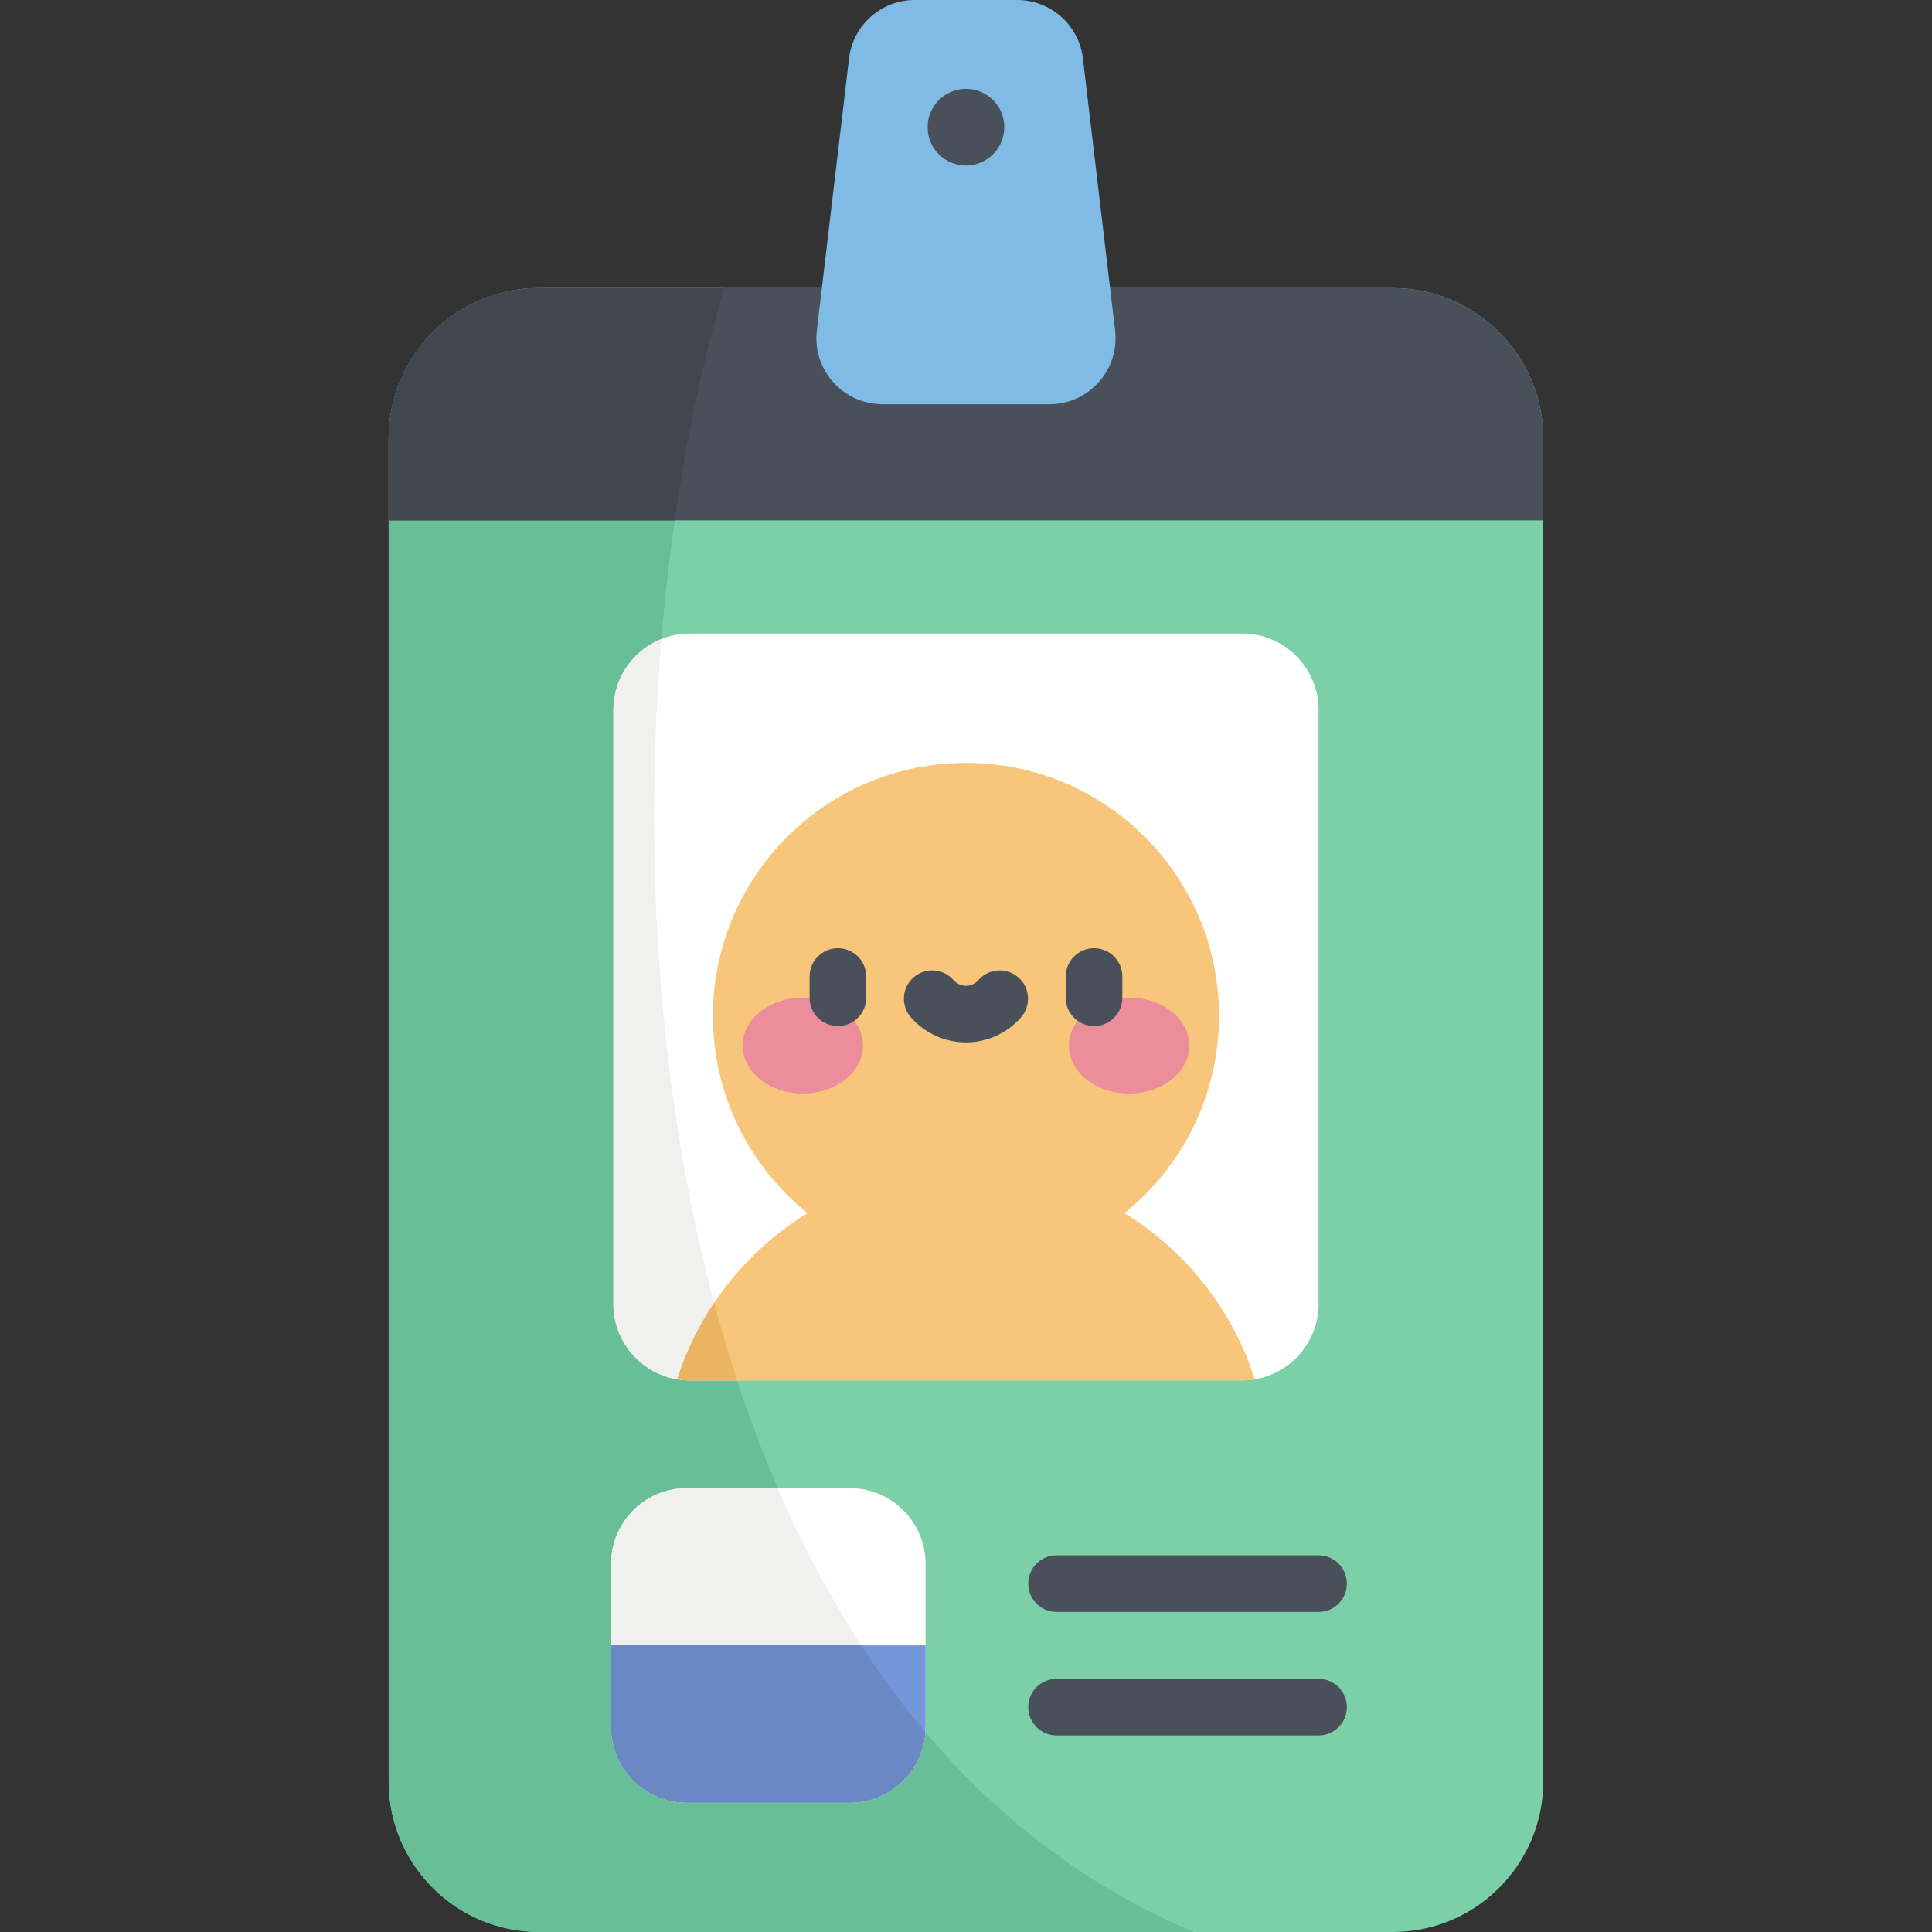 <svg height="512pt" viewBox="-103 0 512 512" width="512pt" xmlns="http://www.w3.org/2000/svg"><rect x="-103" y="0" width="512" height="512" fill="#333333" stroke="none"/><path d="m266.062 512h-226.141c-22.047 0-39.922-17.875-39.922-39.922v-355.812c0-22.047 17.875-39.922 39.922-39.922h226.137c22.051 0 39.926 17.875 39.926 39.922v355.812c0 22.047-17.875 39.922-39.922 39.922zm0 0" fill="#7bd0a7"/><path d="m88.98 76.344h-49.059c-22.047 0-39.922 17.875-39.922 39.922v355.812c0 22.047 17.875 39.922 39.922 39.922h173.445c-152.25-64.027-162.297-308.973-124.387-435.656zm0 0" fill="#68bf97"/><path d="m226.191 167.898h-146.398c-11.18 0-20.242 9.062-20.242 20.242v157.43c0 11.18 9.062 20.242 20.242 20.242h146.398c11.18 0 20.242-9.062 20.242-20.242v-157.43c0-11.18-9.062-20.242-20.242-20.242zm0 0" fill="#fff"/><path d="m79.793 365.812h12.551c-20.395-62.254-25.273-133.469-20.055-196.461-7.461 2.984-12.738 10.262-12.738 18.789v157.43c0 11.18 9.062 20.242 20.242 20.242zm0 0" fill="#f0f0ef"/><path d="m76.469 365.516c1.086.18 2.188.297 3.324.297h146.398c1.133 0 2.238-.117 3.324-.297-5.902-18.48-18.305-34.059-34.531-44.031 15.277-12.289 25.062-31.125 25.062-52.258 0-37.031-30.023-67.055-67.055-67.055s-67.055 30.023-67.055 67.055c0 21.133 9.785 39.969 25.062 52.258-16.227 9.973-28.629 25.551-34.531 44.031zm0 0" fill="#f7c67b"/><path d="m92.344 365.812c-2.207-6.742-4.234-13.59-6.086-20.52-4.148 6.188-7.477 12.977-9.789 20.223 1.086.18 2.191.297 3.324.297zm0 0" fill="#ebb460"/><path d="m125.711 277.086c0-7.016-7.145-12.703-15.953-12.703-8.809 0-15.953 5.688-15.953 12.703 0 7.016 7.145 12.703 15.953 12.703 8.809 0 15.953-5.688 15.953-12.703zm0 0" fill="#eb8d9a"/><path d="m212.18 277.086c0-7.016-7.145-12.703-15.953-12.703-8.812 0-15.953 5.688-15.953 12.703 0 7.016 7.141 12.703 15.953 12.703 8.809 0 15.953-5.688 15.953-12.703zm0 0" fill="#eb8d9a"/><g fill="#495059"><path d="m119.055 271.914c-4.141 0-7.5-3.355-7.5-7.5v-5.633c0-4.145 3.359-7.5 7.5-7.5 4.145 0 7.5 3.355 7.5 7.5v5.633c0 4.145-3.355 7.5-7.5 7.5zm0 0"/><path d="m186.93 271.914c-4.145 0-7.5-3.355-7.5-7.5v-5.633c0-4.145 3.355-7.5 7.5-7.5 4.141 0 7.5 3.355 7.5 7.5v5.633c0 4.145-3.359 7.5-7.5 7.5zm0 0"/><path d="m152.992 276.238c-5.598 0-10.918-2.422-14.602-6.645-2.723-3.125-2.398-7.859.727-10.582 3.121-2.723 7.859-2.398 10.582.727.488.562 1.57 1.504 3.293 1.504 1.727 0 2.805-.941 3.293-1.504 2.723-3.125 7.461-3.449 10.582-.727 3.125 2.723 3.449 7.457.727 10.582-3.684 4.223-9.004 6.645-14.602 6.645zm0 0"/><path d="m305.984 137.918h-305.984v-21.648c0-22.051 17.875-39.926 39.926-39.926h226.137c22.047 0 39.922 17.875 39.922 39.926zm0 0"/></g><path d="m39.922 76.344c-22.047 0-39.922 17.875-39.922 39.922v21.652h75.812c3.191-22.398 7.676-43.227 13.168-61.574zm0 0" fill="#41464f"/><path d="m166.566 0h-27.152c-8.883 0-16.367 6.648-17.41 15.473l-8.527 72.066c-1.234 10.426 6.914 19.594 17.414 19.594h44.203c10.5 0 18.648-9.168 17.414-19.594l-8.527-72.066c-1.043-8.824-8.527-15.473-17.414-15.473zm0 0" fill="#80bbe6"/><path d="m163.152 33.703c0 5.609-4.551 10.16-10.16 10.16-5.613 0-10.16-4.551-10.16-10.16 0-5.613 4.547-10.16 10.16-10.16 5.609 0 10.16 4.547 10.16 10.16zm0 0" fill="#495059"/><path d="m246.434 459.91h-69.438c-4.145 0-7.5-3.355-7.5-7.5 0-4.141 3.355-7.5 7.5-7.5h69.438c4.141 0 7.5 3.359 7.5 7.5 0 4.145-3.359 7.5-7.5 7.5zm0 0" fill="#495059"/><path d="m246.434 427.176h-69.438c-4.145 0-7.5-3.359-7.5-7.5 0-4.145 3.355-7.5 7.5-7.5h69.438c4.141 0 7.5 3.355 7.5 7.5 0 4.141-3.359 7.5-7.5 7.5zm0 0" fill="#495059"/><path d="m122.191 477.723h-43.145c-11.105 0-20.105-9-20.105-20.105v-43.148c0-11.105 9-20.105 20.105-20.105h43.145c11.105 0 20.105 9 20.105 20.105v43.148c0 11.105-9 20.105-20.105 20.105zm0 0" fill="#fff"/><path d="m79.047 477.723h43.145c10.633 0 19.312-8.258 20.035-18.703-15.945-18.895-28.867-40.824-39.121-64.656h-24.062c-11.102 0-20.105 9-20.105 20.105v43.148c.004 11.105 9.004 20.105 20.109 20.105zm0 0" fill="#f0f0ef"/><path d="m58.941 436.043v21.574c0 11.105 9 20.105 20.105 20.105h43.145c11.105 0 20.105-9 20.105-20.105v-21.574zm0 0" fill="#7397da"/><path d="m79.047 477.723h43.145c10.633 0 19.312-8.258 20.035-18.703-6.105-7.234-11.762-14.918-17-22.977h-66.285v21.574c0 11.105 9 20.105 20.105 20.105zm0 0" fill="#6988c4"/></svg>